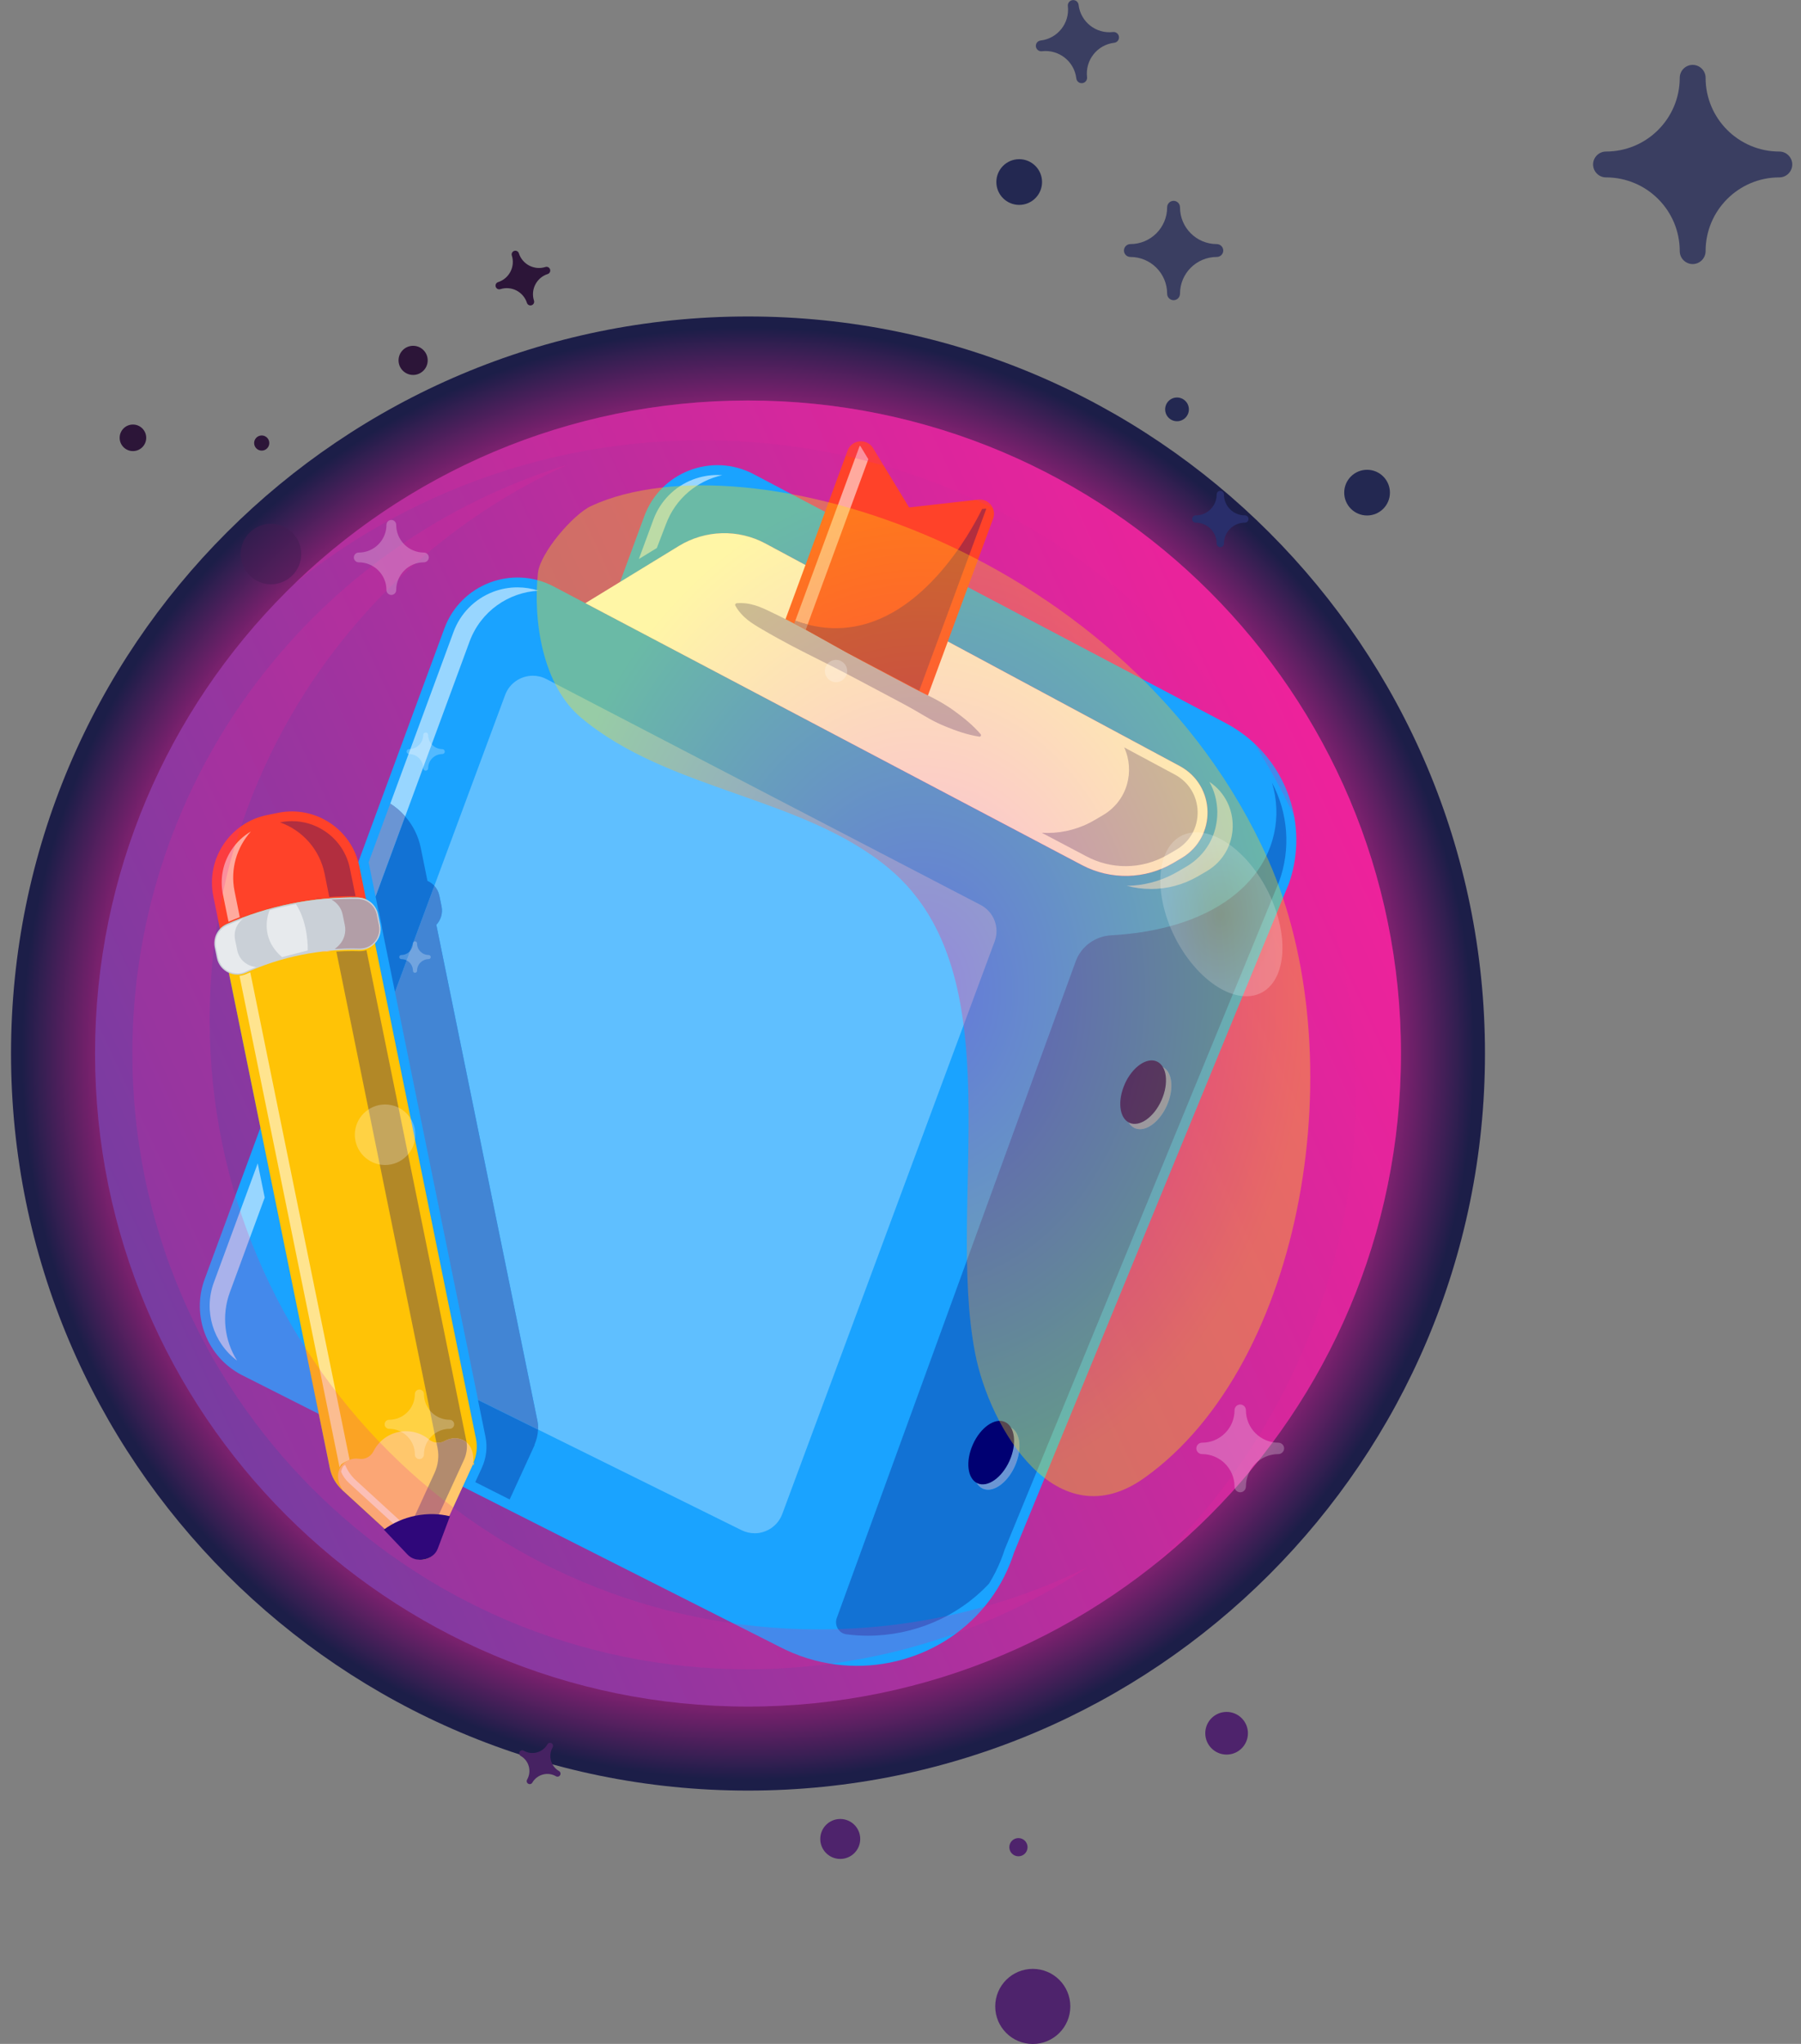 <svg width="141" height="160" viewBox="0 0 141 160" fill="none" xmlns="http://www.w3.org/2000/svg">
<rect x="0" y="0" width="141" height="160" fill="#808080" stroke="none"/>
<g clip-path="url(#clip0_71_12001)">
<path d="M58.561 140.17C90.427 140.17 116.259 114.338 116.259 82.472C116.259 50.607 90.427 24.774 58.561 24.774C26.695 24.774 0.863 50.607 0.863 82.472C0.863 114.338 26.695 140.17 58.561 140.17Z" fill="url(#paint0_radial_71_12001)"/>
<path d="M58.561 133.593C86.794 133.593 109.682 110.705 109.682 82.472C109.682 54.239 86.794 31.352 58.561 31.352C30.328 31.352 7.441 54.239 7.441 82.472C7.441 110.705 30.328 133.593 58.561 133.593Z" fill="url(#paint1_linear_71_12001)"/>
<path d="M100.841 69.326L79.384 121.546C79.292 121.827 79.195 122.112 79.08 122.393C76.845 127.995 71.095 131.017 65.447 130.3C63.929 130.106 62.416 129.642 60.981 128.887L39.597 118.083L30.641 113.557L18.898 107.623C18.59 107.462 18.3 107.274 18.034 107.071C15.945 105.475 15.085 102.669 16.024 100.13L23.673 79.368L29.873 62.542L34.79 49.198C36.064 45.739 40.089 44.194 43.355 45.914L44.951 46.756L45.839 47.225L47.591 48.145L84.715 67.726C84.853 67.799 84.995 67.868 85.142 67.933C87.3 68.894 89.797 68.765 91.853 67.56L92.502 67.178C95.28 65.546 95.207 61.498 92.364 59.971L59.936 42.552C57.807 41.407 55.226 41.48 53.161 42.74L50.981 44.074L50.397 44.433L48.543 45.569L48.897 44.603L50.443 40.404C51.717 36.945 55.746 35.4 59.007 37.12L59.136 37.189L95.975 56.613C96.504 56.894 97.001 57.216 97.465 57.57C100.988 60.279 102.433 65.026 100.85 69.326H100.841Z" fill="#1AA3FF"/>
<path d="M50.015 43.762L51.156 40.671C51.685 39.231 52.812 38.09 54.247 37.538C54.863 37.304 55.512 37.184 56.156 37.184C56.284 37.184 56.413 37.189 56.547 37.198C54.601 37.626 52.89 39.001 52.135 41.043L51.422 42.901L50.015 43.762Z" fill="#98D6FF"/>
<path d="M90.101 69.589C89.462 69.589 88.822 69.506 88.201 69.34C88.371 69.34 88.542 69.331 88.707 69.322C89.926 69.234 91.131 68.867 92.231 68.218L92.884 67.836C94.406 66.944 95.303 65.366 95.303 63.609C95.303 63.577 95.303 63.545 95.303 63.517C95.285 62.68 95.069 61.894 94.682 61.203C97.175 62.864 97.129 66.636 94.471 68.2L93.817 68.581C92.672 69.253 91.389 69.593 90.101 69.593V69.589Z" fill="#98D6FF"/>
<path d="M18.553 106.505C16.695 105.116 15.918 102.628 16.741 100.397L20.177 91.069L20.724 93.746L17.997 101.156C17.325 102.987 17.583 104.955 18.558 106.505H18.553ZM31.718 63.908C31.377 63.522 30.986 63.186 30.554 62.91L35.508 49.465C36.037 48.026 37.164 46.885 38.599 46.333C39.215 46.098 39.864 45.979 40.508 45.979C41.069 45.979 41.625 46.066 42.163 46.241C39.822 46.365 37.642 47.842 36.763 50.219L31.722 63.908H31.718Z" fill="#98D6FF"/>
<path d="M59.076 120.024C58.731 120.024 58.386 119.946 58.055 119.785L42.127 111.91C42.136 111.666 42.117 111.423 42.067 111.183L34.16 72.394C34.505 72.026 34.68 71.498 34.569 70.95L34.399 70.122C34.339 69.823 34.197 69.556 34.004 69.345L39.546 54.405C39.896 53.462 40.783 52.897 41.717 52.897C42.076 52.897 42.439 52.979 42.78 53.159L76.771 70.84C77.806 71.378 78.28 72.601 77.871 73.696L61.243 118.52C60.893 119.458 60.005 120.028 59.072 120.028L59.076 120.024Z" fill="#5FBFFF"/>
<path d="M45.834 47.221L47.586 48.145L84.71 67.721C86.959 68.903 89.655 68.844 91.849 67.556L92.497 67.174C95.276 65.541 95.202 61.493 92.359 59.966L59.927 42.547C57.798 41.402 55.217 41.476 53.152 42.736L48.529 45.565L45.829 47.216L45.834 47.221Z" fill="white"/>
<path d="M88.128 67.804C87.079 67.804 86.03 67.551 85.064 67.04L81.559 65.191C81.702 65.201 81.845 65.205 81.987 65.205C83.275 65.205 84.558 64.869 85.704 64.193L86.352 63.812C88.307 62.662 88.85 60.325 88.013 58.508L91.991 60.642C93.077 61.227 93.739 62.312 93.762 63.545C93.785 64.777 93.164 65.886 92.102 66.511L91.449 66.893C90.414 67.5 89.268 67.804 88.123 67.804H88.128Z" fill="#B2B2D4"/>
<path d="M67.944 128.046C67.397 128.046 66.845 128.009 66.293 127.94C66.289 127.94 66.284 127.94 66.279 127.94C65.672 127.862 65.304 127.232 65.511 126.661L84.213 75.265C84.641 74.087 85.736 73.287 86.987 73.218C97.401 72.624 101.149 66.539 99.59 61.277C100.823 63.609 101.09 66.429 100.128 69.046L78.675 121.252C78.666 121.27 78.662 121.289 78.652 121.312C78.565 121.579 78.473 121.845 78.367 122.108C78.105 122.761 77.792 123.386 77.429 123.97C74.982 126.588 71.509 128.046 67.94 128.046H67.944ZM78.689 111.639C77.953 111.639 77.084 112.37 76.587 113.483C75.994 114.808 76.155 116.169 76.946 116.528C77.075 116.583 77.213 116.611 77.355 116.611C78.091 116.611 78.961 115.88 79.457 114.766C80.051 113.442 79.89 112.08 79.099 111.722C78.97 111.662 78.832 111.634 78.689 111.634V111.639ZM90.584 83.424C89.848 83.424 88.979 84.156 88.482 85.269C87.888 86.594 88.049 87.955 88.841 88.309C88.969 88.369 89.108 88.392 89.25 88.392C89.986 88.392 90.855 87.661 91.352 86.548C91.945 85.223 91.784 83.861 90.993 83.503C90.865 83.447 90.727 83.42 90.584 83.42V83.424Z" fill="#1272D4"/>
<path d="M89.245 88.392C89.103 88.392 88.965 88.365 88.836 88.309C88.045 87.955 87.884 86.594 88.477 85.269C88.974 84.156 89.843 83.424 90.579 83.424C90.722 83.424 90.86 83.452 90.989 83.507C91.78 83.861 91.941 85.223 91.347 86.552C90.851 87.665 89.981 88.397 89.245 88.397V88.392Z" fill="#6A95D4"/>
<path d="M77.351 116.611C77.208 116.611 77.07 116.583 76.941 116.528C76.15 116.174 75.989 114.812 76.583 113.483C77.079 112.37 77.949 111.639 78.685 111.639C78.827 111.639 78.965 111.666 79.094 111.726C79.885 112.08 80.046 113.442 79.453 114.771C78.956 115.884 78.087 116.616 77.351 116.616V116.611Z" fill="#6A95D4"/>
<path d="M88.063 84.85C87.47 86.175 87.631 87.537 88.422 87.895C89.213 88.249 90.34 87.463 90.929 86.138C91.522 84.814 91.361 83.452 90.57 83.093C89.779 82.739 88.657 83.526 88.059 84.85H88.063Z" fill="#000072"/>
<path d="M76.169 113.069C75.575 114.394 75.736 115.755 76.527 116.114C77.319 116.468 78.441 115.682 79.034 114.357C79.628 113.032 79.467 111.671 78.675 111.312C77.884 110.958 76.762 111.744 76.169 113.069Z" fill="#000072"/>
<path d="M61.197 49.272L72.383 55.155L77.751 40.602C78.036 39.824 77.406 39.019 76.583 39.111L71.173 39.723L68.354 35.082C67.871 34.286 66.68 34.401 66.358 35.275L61.224 49.212L61.201 49.277L61.197 49.272Z" fill="#FF4229"/>
<path d="M63.23 48.89C62.912 48.807 62.59 48.711 62.264 48.591L67.296 34.926C67.3 34.912 67.305 34.907 67.323 34.903H67.328C67.347 34.903 67.347 34.907 67.356 34.916L67.981 35.947L63.23 48.89Z" fill="#FFAA9E"/>
<path d="M57.683 47.221C58.75 47.138 59.569 47.524 60.383 47.92C61.201 48.306 62.002 48.72 62.802 49.143C64.389 50.003 65.948 50.919 67.549 51.765L69.941 53.035C70.741 53.453 71.532 53.89 72.342 54.29C73.16 54.677 73.956 55.104 74.692 55.638C75.433 56.172 76.146 56.746 76.776 57.473C76.817 57.524 76.813 57.597 76.762 57.639C76.734 57.662 76.698 57.671 76.665 57.666C75.718 57.515 74.853 57.211 74.016 56.866C73.597 56.696 73.188 56.498 72.793 56.282C72.397 56.066 72.015 55.822 71.624 55.601C70.842 55.15 70.037 54.741 69.242 54.313L66.85 53.044C65.258 52.193 63.625 51.415 62.025 50.578C61.229 50.155 60.438 49.723 59.66 49.263C58.879 48.807 58.101 48.347 57.572 47.418C57.535 47.354 57.558 47.276 57.623 47.239C57.641 47.23 57.66 47.225 57.678 47.221H57.683Z" fill="#B2B2D4"/>
<path d="M39.9 117.379L37.209 116.022L37.715 114.918C38.074 114.136 38.175 113.295 38.01 112.485L37.421 109.592L42.122 111.915C42.108 112.315 42.012 112.715 41.846 113.097C41.846 113.115 41.846 113.129 41.846 113.143L39.997 117.172L39.9 117.379ZM30.922 77.652L29.901 72.634C29.896 72.551 29.887 72.463 29.869 72.381L29.703 71.557V71.548C29.698 71.534 29.698 71.516 29.694 71.502C29.675 71.433 29.657 71.364 29.629 71.295L29.404 70.182L31.718 63.904C32.32 64.589 32.752 65.431 32.946 66.387L33.465 68.954C33.672 69.046 33.856 69.179 34.008 69.34L30.926 77.647L30.922 77.652Z" fill="#1272D4"/>
<path d="M29.404 70.182L28.898 67.684C28.884 67.625 28.875 67.565 28.857 67.505L30.554 62.901C30.986 63.177 31.377 63.513 31.718 63.899L29.404 70.177V70.182Z" fill="#6A95D4"/>
<path d="M42.127 111.91L37.426 109.587L30.922 77.652L34.004 69.345C34.201 69.556 34.339 69.823 34.399 70.122L34.569 70.95C34.68 71.498 34.505 72.026 34.16 72.394L42.067 111.183C42.113 111.423 42.136 111.666 42.127 111.91Z" fill="#4285D4"/>
<path d="M71.965 54.065L66.224 51.047C65.175 50.468 64.131 49.87 63.083 49.295L63.23 48.89C63.993 49.083 64.725 49.175 65.433 49.175C71.992 49.175 76.081 41.499 76.886 39.847L77.171 39.815H77.176C77.18 39.815 77.19 39.815 77.199 39.829C77.208 39.843 77.208 39.852 77.204 39.861L71.965 54.069V54.065Z" fill="#B22E3F"/>
<path d="M63.083 49.295C62.986 49.244 62.894 49.189 62.797 49.139C62.59 49.028 62.388 48.922 62.181 48.812L62.264 48.587C62.59 48.706 62.912 48.803 63.23 48.886L63.083 49.29V49.295Z" fill="#B27791"/>
<path d="M17.22 72.721C17.367 72.565 17.546 72.436 17.753 72.344C19.322 71.649 21.005 71.107 22.776 70.748C24.547 70.389 26.308 70.233 28.024 70.265C28.249 70.269 28.466 70.315 28.659 70.407L28.139 67.845C27.55 64.925 24.703 63.039 21.782 63.627L20.918 63.802C17.997 64.391 16.111 67.238 16.7 70.159L17.22 72.726V72.721Z" fill="#FF4229"/>
<path d="M17.891 72.16L17.45 70.003C17.206 68.793 17.445 67.556 18.13 66.525C18.526 65.927 19.046 65.44 19.643 65.09C18.54 66.318 18.011 68.029 18.365 69.773L18.774 71.796C18.475 71.912 18.181 72.031 17.886 72.16H17.891Z" fill="#FFAA9E"/>
<path d="M25.779 70.219L25.412 68.393C25.02 66.466 23.65 64.989 21.925 64.377L21.939 64.373C22.247 64.308 22.56 64.281 22.868 64.281C23.769 64.281 24.648 64.543 25.416 65.053C26.446 65.739 27.15 66.778 27.394 67.993L27.835 70.15C27.757 70.15 27.679 70.15 27.596 70.15C26.994 70.15 26.391 70.173 25.784 70.219H25.779Z" fill="#B22E3F"/>
<path d="M30.655 120.185L32.164 121.776C32.706 122.351 33.797 122.131 34.077 121.39L34.85 119.339L37.026 114.596C37.315 113.966 37.398 113.285 37.265 112.632L29.358 73.843L28.663 70.403C28.466 70.315 28.249 70.265 28.029 70.26C26.313 70.228 24.551 70.384 22.78 70.743C21.01 71.102 19.326 71.645 17.758 72.339C17.551 72.431 17.371 72.56 17.224 72.716L17.919 76.152L25.825 114.941C25.954 115.594 26.299 116.188 26.81 116.657L30.655 120.18V120.185Z" fill="#1D9CD7"/>
<path d="M30.655 120.185L32.164 121.776C32.706 122.351 33.797 122.131 34.077 121.39L34.85 119.339L37.026 114.596C37.315 113.966 37.398 113.285 37.265 112.632L29.358 73.843L28.663 70.403C28.466 70.315 28.249 70.265 28.029 70.26C26.313 70.228 24.551 70.384 22.78 70.743C21.01 71.102 19.326 71.645 17.758 72.339C17.551 72.431 17.371 72.56 17.224 72.716L17.919 76.152L25.825 114.941C25.954 115.594 26.299 116.188 26.81 116.657L30.655 120.18V120.185Z" fill="#FFC306"/>
<path d="M26.589 114.868C26.584 114.845 26.58 114.817 26.571 114.794L18.751 76.392C18.93 76.373 19.11 76.323 19.28 76.249C19.386 76.203 19.487 76.157 19.593 76.111L27.371 114.274C27.371 114.279 27.371 114.279 27.371 114.284C27.288 114.316 27.21 114.353 27.132 114.399L27.127 114.389L27.026 114.44C26.92 114.491 26.824 114.55 26.732 114.619L26.709 114.642C26.658 114.716 26.617 114.794 26.584 114.872L26.589 114.868Z" fill="#FFE48F"/>
<path d="M37.044 114.592L35.195 118.621L34.868 119.329L34.096 121.381C34.017 121.583 33.884 121.744 33.714 121.864C33.263 122.177 32.578 122.181 32.182 121.767L30.674 120.176L30.039 119.592L26.828 116.652C26.35 115.903 26.391 115.254 26.686 114.812C26.994 114.348 27.573 114.109 28.116 114.196C28.581 114.274 29.036 114.017 29.248 113.598C29.625 112.848 30.333 112.273 31.221 112.094C32.095 111.919 32.959 112.163 33.599 112.692C33.944 112.977 34.441 113.009 34.831 112.784C35.715 112.269 37.219 112.646 37.044 114.582V114.592Z" fill="#FFC76C"/>
<path d="M37.044 114.592C37.136 114.394 37.131 114.495 37.108 114.596C37.085 114.697 37.035 114.803 37.044 114.592Z" fill="#FCBC41"/>
<path d="M34.28 112.94C34.243 112.94 34.206 112.94 34.169 112.936L26.35 74.57L26.331 74.492C26.75 74.464 27.164 74.451 27.582 74.451C27.767 74.451 27.951 74.455 28.134 74.46C28.148 74.46 28.167 74.46 28.18 74.46C28.355 74.46 28.53 74.432 28.691 74.382L36.51 112.789C36.52 112.83 36.529 112.876 36.533 112.917C36.271 112.687 35.945 112.586 35.614 112.586C35.337 112.586 35.062 112.66 34.832 112.793C34.661 112.894 34.468 112.94 34.28 112.94Z" fill="#B28827"/>
<path d="M33.433 120.912C33.41 120.893 33.392 120.875 33.369 120.852L32.09 119.504L34.013 115.318C34.303 114.688 34.385 114.008 34.257 113.354L34.169 112.931C34.206 112.936 34.243 112.936 34.28 112.936C34.468 112.936 34.661 112.885 34.831 112.789C35.066 112.655 35.337 112.582 35.614 112.582C35.94 112.582 36.271 112.687 36.533 112.913C36.598 113.364 36.524 113.833 36.326 114.274L34.151 119.017C34.142 119.035 34.137 119.049 34.132 119.067L33.438 120.916L33.433 120.912Z" fill="#B28B6E"/>
<path d="M31.768 120.245L31.212 119.656C31.198 119.642 31.189 119.628 31.175 119.619L27.329 116.096C27.053 115.843 26.842 115.544 26.704 115.213C26.732 115.056 26.791 114.904 26.879 114.766C26.925 114.73 26.971 114.702 27.021 114.67C27.205 115.13 27.491 115.539 27.872 115.889L31.713 119.408L32.003 119.711L31.842 120.061L31.773 120.245H31.768Z" fill="#FFE6BD"/>
<path d="M32.964 121.33C32.877 121.33 32.78 121.307 32.72 121.243L31.773 120.24L31.842 120.056L32.003 119.707L33.222 120.994C33.263 121.04 33.309 121.082 33.36 121.114C33.314 121.229 33.176 121.293 33.07 121.316C33.038 121.321 33.001 121.326 32.964 121.326V121.33Z" fill="#DCCBBE"/>
<path d="M33.36 121.119C33.309 121.082 33.263 121.04 33.222 120.999L32.003 119.711L32.095 119.509L33.373 120.856C33.392 120.875 33.415 120.898 33.438 120.916L33.36 121.119Z" fill="#503F70"/>
<path d="M30.052 119.743L31.915 121.703C32.587 122.411 33.935 122.14 34.275 121.224L35.227 118.695C34.385 118.488 33.461 118.465 32.527 118.653C31.589 118.842 30.752 119.224 30.052 119.743Z" fill="#000072"/>
<path d="M17.919 76.157C18.323 76.336 18.797 76.355 19.243 76.152C20.596 75.536 22.049 75.058 23.59 74.749C25.126 74.441 26.653 74.312 28.139 74.354C28.627 74.368 29.059 74.165 29.358 73.843C29.703 73.475 29.878 72.946 29.767 72.399L29.597 71.571C29.491 71.042 29.133 70.614 28.659 70.403C28.461 70.315 28.245 70.265 28.024 70.26C26.308 70.228 24.547 70.384 22.776 70.743C21.005 71.102 19.322 71.645 17.753 72.339C17.546 72.431 17.367 72.56 17.22 72.716C16.865 73.094 16.7 73.623 16.81 74.156L16.98 74.989C17.091 75.536 17.459 75.95 17.919 76.157Z" fill="#CAD0D7"/>
<path d="M18.576 76.198C18.369 76.198 18.158 76.152 17.96 76.065C17.509 75.863 17.178 75.453 17.081 74.97L16.911 74.138C16.815 73.655 16.957 73.149 17.298 72.79C17.436 72.638 17.606 72.523 17.794 72.436C18.195 72.257 18.604 72.091 19.013 71.934C18.94 71.99 18.875 72.049 18.811 72.118C18.457 72.496 18.296 73.025 18.402 73.558L18.572 74.391C18.682 74.938 19.046 75.352 19.51 75.559C19.68 75.637 19.869 75.683 20.058 75.697C19.768 75.812 19.483 75.936 19.202 76.065C19 76.157 18.788 76.203 18.581 76.203L18.576 76.198Z" fill="#E7EAED"/>
<path d="M26.207 74.29C26.35 74.179 26.474 74.064 26.561 73.968C26.948 73.558 27.109 72.983 26.998 72.431L26.828 71.603C26.727 71.093 26.396 70.66 25.945 70.421C26.488 70.384 27.03 70.366 27.573 70.366C27.725 70.366 27.872 70.366 28.02 70.371C28.231 70.375 28.429 70.417 28.617 70.504C29.059 70.697 29.381 71.088 29.487 71.557C29.491 71.571 29.491 71.585 29.496 71.594L29.505 71.635L29.666 72.427C29.68 72.496 29.689 72.565 29.694 72.634C29.717 72.988 29.611 73.342 29.404 73.632C29.367 73.682 29.326 73.733 29.284 73.779C28.999 74.082 28.604 74.257 28.19 74.257C28.176 74.257 28.157 74.257 28.144 74.257C27.96 74.253 27.776 74.248 27.592 74.248C27.228 74.248 26.865 74.257 26.506 74.276C26.41 74.28 26.308 74.285 26.212 74.294L26.207 74.29Z" fill="#B29EA7"/>
<path d="M27.587 74.243C27.771 74.243 27.955 74.248 28.139 74.253C28.153 74.253 28.171 74.253 28.185 74.253C28.171 74.253 28.157 74.253 28.139 74.253C27.955 74.248 27.771 74.243 27.587 74.243ZM29.404 73.627C29.616 73.337 29.717 72.983 29.694 72.629C29.717 72.988 29.616 73.337 29.404 73.627ZM29.51 71.635L29.5 71.594C29.496 71.58 29.496 71.567 29.491 71.557C29.496 71.571 29.496 71.585 29.5 71.599L29.51 71.64V71.635Z" fill="#250C60"/>
<path d="M25.729 74.538C25.931 74.519 26.129 74.506 26.331 74.492C26.147 74.506 25.963 74.519 25.779 74.533L25.729 74.538Z" fill="#B28827"/>
<path d="M26.331 74.487C26.75 74.46 27.164 74.446 27.578 74.446C27.762 74.446 27.946 74.451 28.13 74.455C28.144 74.455 28.157 74.455 28.171 74.455C28.346 74.455 28.521 74.427 28.686 74.377C28.521 74.427 28.351 74.455 28.176 74.455C28.162 74.455 28.144 74.455 28.13 74.455C27.946 74.451 27.762 74.446 27.578 74.446C27.164 74.446 26.745 74.46 26.327 74.487H26.331Z" fill="#7C5F3E"/>
<path d="M28.691 74.382C28.857 74.331 29.013 74.253 29.156 74.151C29.013 74.253 28.857 74.326 28.691 74.382Z" fill="#000072"/>
<path d="M29.703 71.548C29.698 71.534 29.698 71.516 29.694 71.502C29.698 71.516 29.703 71.534 29.703 71.548Z" fill="#0D50B6"/>
<path d="M24.772 70.315H24.763L24.86 70.306C24.832 70.311 24.8 70.311 24.772 70.315Z" fill="#B22E3F"/>
<path d="M24.791 70.32L24.772 70.315C24.8 70.311 24.832 70.311 24.86 70.306L25.195 70.279C25.062 70.292 24.924 70.306 24.791 70.32Z" fill="#000072"/>
<path d="M22.081 74.924C20.251 73.351 21.028 71.433 21.106 71.254C21.663 71.097 22.229 70.964 22.799 70.849C22.923 70.826 23.047 70.798 23.171 70.775C24.179 72.326 24.091 74.404 24.091 74.404L22.081 74.924Z" fill="#E7EAED"/>
<path d="M25.048 74.51C25.163 74.51 25.273 74.515 25.388 74.515C25.609 74.519 25.821 74.483 26.009 74.409C25.692 74.432 25.37 74.469 25.048 74.51Z" fill="#F8BF71"/>
<path fill-rule="evenodd" clip-rule="evenodd" d="M23.125 45.624C31.869 38.638 42.955 34.461 55.015 34.461C83.248 34.461 106.135 57.349 106.135 85.582C106.135 100.057 100.119 113.129 90.446 122.43C102.17 113.06 109.677 98.645 109.677 82.468C109.677 54.235 86.789 31.347 58.557 31.347C44.799 31.347 32.311 36.779 23.121 45.62L23.125 45.624Z" fill="#EC239B" fill-opacity="0.2"/>
<path fill-rule="evenodd" clip-rule="evenodd" d="M64.118 127.549C37.771 127.549 16.415 106.193 16.415 79.846C16.415 60.504 27.927 43.849 44.477 36.361C24.726 42.386 10.361 60.748 10.361 82.472C10.361 109.09 31.943 130.672 58.561 130.672C68.404 130.672 77.553 127.724 85.184 122.659C78.832 125.792 71.684 127.549 64.122 127.549H64.118Z" fill="#EC239B" fill-opacity="0.2"/>
<path fill-rule="evenodd" clip-rule="evenodd" d="M46.303 39.599C44.868 40.257 42.288 43.279 42.117 44.847C41.717 48.55 42.467 53.633 45.475 56.167C52.347 61.953 62.931 62.335 69.674 68.048C79.444 76.323 74.044 93.889 76.33 105.871C77.47 111.86 82.746 120.562 89.581 115.7C102.203 106.722 106.048 82.528 99.287 67.303C88.532 43.104 58.566 33.978 46.303 39.599Z" fill="url(#paint2_radial_71_12001)" fill-opacity="0.349"/>
<path fill-rule="evenodd" clip-rule="evenodd" d="M93.822 65.159C96.269 65.283 99.056 68.255 100.05 71.796C101.044 75.338 99.866 78.107 97.424 77.983C94.977 77.859 92.189 74.888 91.196 71.346C90.202 67.804 91.38 65.035 93.822 65.159Z" fill="url(#paint3_radial_71_12001)" fill-opacity="0.2"/>
<path d="M79.793 16.04C80.781 16.04 81.582 15.238 81.582 14.25C81.582 13.262 80.781 12.461 79.793 12.461C78.805 12.461 78.004 13.262 78.004 14.25C78.004 15.238 78.805 16.04 79.793 16.04Z" fill="#232851"/>
<path d="M92.148 32.975C92.661 32.975 93.077 32.559 93.077 32.046C93.077 31.533 92.661 31.117 92.148 31.117C91.635 31.117 91.219 31.533 91.219 32.046C91.219 32.559 91.635 32.975 92.148 32.975Z" fill="#232851"/>
<path d="M107.028 40.353C108.016 40.353 108.817 39.552 108.817 38.564C108.817 37.576 108.016 36.775 107.028 36.775C106.04 36.775 105.238 37.576 105.238 38.564C105.238 39.552 106.04 40.353 107.028 40.353Z" fill="#232851"/>
<path d="M32.343 29.351C32.973 29.351 33.484 28.84 33.484 28.21C33.484 27.58 32.973 27.07 32.343 27.07C31.713 27.07 31.202 27.58 31.202 28.21C31.202 28.84 31.713 29.351 32.343 29.351Z" fill="#2C1538"/>
<path d="M20.49 35.275C20.817 35.275 21.083 35.01 21.083 34.682C21.083 34.354 20.817 34.089 20.49 34.089C20.162 34.089 19.896 34.354 19.896 34.682C19.896 35.01 20.162 35.275 20.49 35.275Z" fill="#2C1538"/>
<path d="M10.407 35.312C10.982 35.312 11.447 34.847 11.447 34.273C11.447 33.698 10.982 33.233 10.407 33.233C9.833 33.233 9.368 33.698 9.368 34.273C9.368 34.847 9.833 35.312 10.407 35.312Z" fill="#2C1538"/>
<path fill-rule="evenodd" clip-rule="evenodd" d="M21.212 41.002C22.518 41.002 23.581 42.064 23.581 43.371C23.581 44.677 22.518 45.739 21.212 45.739C19.906 45.739 18.843 44.677 18.843 43.371C18.843 42.064 19.906 41.002 21.212 41.002Z" fill="#431D53" fill-opacity="0.502"/>
<path fill-rule="evenodd" clip-rule="evenodd" d="M28.084 43.256C29.284 43.256 30.255 42.285 30.255 41.085C30.255 40.878 30.425 40.703 30.637 40.703C30.844 40.703 31.018 40.873 31.018 41.085C31.018 42.285 31.994 43.256 33.19 43.256C33.397 43.256 33.571 43.426 33.571 43.637C33.571 43.844 33.401 44.019 33.19 44.019C31.989 44.019 31.018 44.994 31.018 46.19C31.018 46.397 30.848 46.572 30.637 46.572C30.43 46.572 30.255 46.402 30.255 46.19C30.255 44.99 29.284 44.019 28.084 44.019C27.877 44.019 27.702 43.849 27.702 43.637C27.702 43.43 27.872 43.256 28.084 43.256ZM94.107 112.936C95.515 112.936 96.651 111.795 96.651 110.392C96.651 110.148 96.853 109.946 97.097 109.946C97.341 109.946 97.543 110.148 97.543 110.392C97.543 111.795 98.684 112.936 100.087 112.936C100.331 112.936 100.533 113.134 100.533 113.382C100.533 113.626 100.331 113.828 100.087 113.828C98.679 113.828 97.543 114.969 97.543 116.372C97.543 116.616 97.345 116.818 97.097 116.818C96.853 116.818 96.651 116.616 96.651 116.372C96.651 114.964 95.51 113.828 94.107 113.828C93.864 113.828 93.661 113.626 93.661 113.382C93.661 113.138 93.864 112.936 94.107 112.936ZM30.466 111.142C31.58 111.142 32.481 110.24 32.481 109.127C32.481 108.934 32.638 108.773 32.835 108.773C33.029 108.773 33.19 108.93 33.19 109.127C33.19 110.24 34.091 111.142 35.204 111.142C35.397 111.142 35.558 111.298 35.558 111.496C35.558 111.689 35.402 111.85 35.204 111.85C34.091 111.85 33.19 112.752 33.19 113.865C33.19 114.058 33.033 114.219 32.835 114.219C32.642 114.219 32.481 114.063 32.481 113.865C32.481 112.752 31.58 111.85 30.466 111.85C30.273 111.85 30.112 111.694 30.112 111.496C30.112 111.303 30.269 111.142 30.466 111.142ZM65.451 51.655C65.934 51.655 66.325 52.046 66.325 52.529C66.325 53.011 65.934 53.403 65.451 53.403C64.969 53.403 64.578 53.011 64.578 52.529C64.578 52.046 64.969 51.655 65.451 51.655ZM30.149 86.46C31.455 86.46 32.518 87.523 32.518 88.829C32.518 90.135 31.455 91.198 30.149 91.198C28.843 91.198 27.78 90.135 27.78 88.829C27.78 87.523 28.843 86.46 30.149 86.46ZM31.419 74.759C31.92 74.759 32.329 74.349 32.329 73.848C32.329 73.761 32.403 73.687 32.49 73.687C32.578 73.687 32.651 73.761 32.651 73.848C32.651 74.354 33.061 74.759 33.562 74.759C33.649 74.759 33.723 74.832 33.723 74.92C33.723 75.007 33.649 75.081 33.562 75.081C33.061 75.081 32.651 75.49 32.651 75.991C32.651 76.079 32.578 76.152 32.49 76.152C32.403 76.152 32.329 76.079 32.329 75.991C32.329 75.485 31.92 75.081 31.419 75.081C31.331 75.081 31.258 75.007 31.258 74.92C31.258 74.832 31.331 74.759 31.419 74.759ZM32.026 58.642C32.638 58.642 33.134 58.145 33.134 57.533C33.134 57.427 33.222 57.34 33.328 57.34C33.433 57.34 33.521 57.427 33.521 57.533C33.521 58.145 34.017 58.642 34.629 58.642C34.735 58.642 34.822 58.729 34.822 58.835C34.822 58.941 34.735 59.028 34.629 59.028C34.017 59.028 33.521 59.525 33.521 60.136C33.521 60.242 33.433 60.33 33.328 60.33C33.222 60.33 33.134 60.242 33.134 60.136C33.134 59.525 32.638 59.028 32.026 59.028C31.92 59.028 31.833 58.941 31.833 58.835C31.833 58.729 31.92 58.642 32.026 58.642Z" fill="white" fill-opacity="0.251"/>
<path fill-rule="evenodd" clip-rule="evenodd" d="M93.615 40.344C94.521 40.344 95.253 39.613 95.253 38.707C95.253 38.55 95.381 38.421 95.538 38.421C95.694 38.421 95.823 38.55 95.823 38.707C95.823 39.613 96.554 40.344 97.46 40.344C97.617 40.344 97.746 40.473 97.746 40.629C97.746 40.786 97.617 40.914 97.46 40.914C96.554 40.914 95.823 41.646 95.823 42.552C95.823 42.708 95.694 42.837 95.538 42.837C95.381 42.837 95.253 42.708 95.253 42.552C95.253 41.646 94.521 40.914 93.615 40.914C93.459 40.914 93.33 40.786 93.33 40.629C93.33 40.473 93.459 40.344 93.615 40.344Z" fill="#292E6B"/>
<path fill-rule="evenodd" clip-rule="evenodd" d="M88.496 19.108C90.087 19.108 91.375 17.82 91.375 16.228C91.375 15.952 91.6 15.722 91.881 15.722C92.157 15.722 92.382 15.947 92.382 16.228C92.382 17.82 93.67 19.108 95.262 19.108C95.538 19.108 95.768 19.333 95.768 19.613C95.768 19.889 95.542 20.115 95.262 20.115C93.67 20.115 92.382 21.403 92.382 22.994C92.382 23.27 92.157 23.5 91.881 23.5C91.605 23.5 91.375 23.275 91.375 22.994C91.375 21.403 90.087 20.115 88.496 20.115C88.22 20.115 87.994 19.889 87.994 19.613C87.994 19.337 88.22 19.108 88.496 19.108Z" fill="#3A3E61"/>
<path fill-rule="evenodd" clip-rule="evenodd" d="M125.734 11.863C128.922 11.863 131.507 9.278 131.507 6.09C131.507 5.534 131.962 5.079 132.519 5.079C133.076 5.079 133.531 5.534 133.531 6.09C133.531 9.278 136.116 11.863 139.303 11.863C139.86 11.863 140.315 12.318 140.315 12.875C140.315 13.431 139.86 13.887 139.303 13.887C136.116 13.887 133.531 16.472 133.531 19.659C133.531 20.216 133.076 20.671 132.519 20.671C131.962 20.671 131.507 20.216 131.507 19.659C131.507 16.472 128.922 13.887 125.734 13.887C125.178 13.887 124.723 13.431 124.723 12.875C124.723 12.318 125.178 11.863 125.734 11.863Z" fill="#3A3E61"/>
<path fill-rule="evenodd" clip-rule="evenodd" d="M38.999 22.084C39.868 21.803 40.346 20.874 40.071 20.004C40.02 19.853 40.107 19.687 40.259 19.641C40.411 19.59 40.577 19.678 40.623 19.83C40.903 20.699 41.832 21.177 42.702 20.901C42.853 20.851 43.019 20.938 43.065 21.09C43.115 21.242 43.028 21.407 42.876 21.453C42.007 21.734 41.529 22.663 41.805 23.532C41.855 23.684 41.768 23.85 41.616 23.896C41.464 23.946 41.299 23.859 41.253 23.707C40.972 22.838 40.043 22.359 39.174 22.635C39.022 22.686 38.856 22.599 38.81 22.447C38.76 22.295 38.847 22.129 38.999 22.084Z" fill="#2C1538"/>
<path fill-rule="evenodd" clip-rule="evenodd" d="M81.477 3.17C82.806 3.013 83.758 1.808 83.602 0.479C83.574 0.249 83.74 0.037 83.974 0.01C84.204 -0.018 84.416 0.148 84.443 0.382C84.6 1.712 85.805 2.664 87.134 2.507C87.364 2.48 87.576 2.645 87.603 2.88C87.631 3.11 87.465 3.321 87.231 3.349C85.901 3.505 84.949 4.711 85.106 6.04C85.133 6.27 84.968 6.481 84.733 6.509C84.503 6.537 84.292 6.371 84.264 6.136C84.108 4.807 82.903 3.855 81.569 4.011C81.339 4.039 81.127 3.873 81.099 3.639C81.072 3.409 81.237 3.197 81.472 3.17H81.477Z" fill="#3A3E61"/>
<path fill-rule="evenodd" clip-rule="evenodd" d="M41.004 137.047C41.653 137.42 42.481 137.199 42.858 136.55C42.922 136.435 43.069 136.399 43.18 136.463C43.295 136.527 43.332 136.675 43.267 136.785C42.895 137.434 43.115 138.262 43.764 138.639C43.879 138.703 43.916 138.85 43.852 138.961C43.787 139.076 43.64 139.112 43.529 139.048C42.881 138.675 42.053 138.896 41.676 139.545C41.611 139.66 41.464 139.697 41.354 139.632C41.239 139.568 41.202 139.421 41.267 139.31C41.639 138.662 41.418 137.834 40.77 137.457C40.655 137.392 40.618 137.245 40.682 137.135C40.747 137.02 40.894 136.983 41.004 137.047Z" fill="#462262"/>
<path d="M65.783 145.52C66.646 145.52 67.347 144.82 67.347 143.956C67.347 143.092 66.646 142.392 65.783 142.392C64.919 142.392 64.219 143.092 64.219 143.956C64.219 144.82 64.919 145.52 65.783 145.52Z" fill="#4E236C"/>
<path d="M79.733 145.313C80.127 145.313 80.446 144.994 80.446 144.6C80.446 144.206 80.127 143.887 79.733 143.887C79.34 143.887 79.02 144.206 79.02 144.6C79.02 144.994 79.34 145.313 79.733 145.313Z" fill="#4E236C"/>
<path d="M96.03 137.351C96.952 137.351 97.7 136.603 97.7 135.681C97.7 134.759 96.952 134.011 96.03 134.011C95.108 134.011 94.36 134.759 94.36 135.681C94.36 136.603 95.108 137.351 96.03 137.351Z" fill="#4E236C"/>
<path d="M80.856 160.004C82.479 160.004 83.795 158.688 83.795 157.065C83.795 155.442 82.479 154.126 80.856 154.126C79.232 154.126 77.916 155.442 77.916 157.065C77.916 158.688 79.232 160.004 80.856 160.004Z" fill="#4E236C"/>
</g>
<defs>
<radialGradient id="paint0_radial_71_12001" cx="0" cy="0" r="1" gradientUnits="userSpaceOnUse" gradientTransform="translate(58.561 82.472) scale(56.889 56.889)">
<stop stop-color="#EE249C"/>
<stop offset="0.89" stop-color="#852172"/>
<stop offset="1" stop-color="#1C1E48"/>
</radialGradient>
<linearGradient id="paint1_linear_71_12001" x1="12.155" y1="103.916" x2="104.972" y2="61.029" gradientUnits="userSpaceOnUse">
<stop stop-color="#783CA1"/>
<stop offset="1" stop-color="#EE229B"/>
</linearGradient>
<radialGradient id="paint2_radial_71_12001" cx="0" cy="0" r="1" gradientUnits="userSpaceOnUse" gradientTransform="translate(72.101 77.56) scale(30.281 39.562)">
<stop stop-color="#EE249C"/>
<stop offset="1" stop-color="#FFE500"/>
</radialGradient>
<radialGradient id="paint3_radial_71_12001" cx="0" cy="0" r="1" gradientUnits="userSpaceOnUse" gradientTransform="translate(95.535 71.618) rotate(2.899) scale(4.434 6.313)">
<stop stop-color="#FCC15B"/>
<stop offset="1" stop-color="white"/>
</radialGradient>
<clipPath id="clip0_71_12001">
<rect width="139.448" height="160" fill="white" transform="translate(0.863)"/>
</clipPath>
</defs>
</svg>
